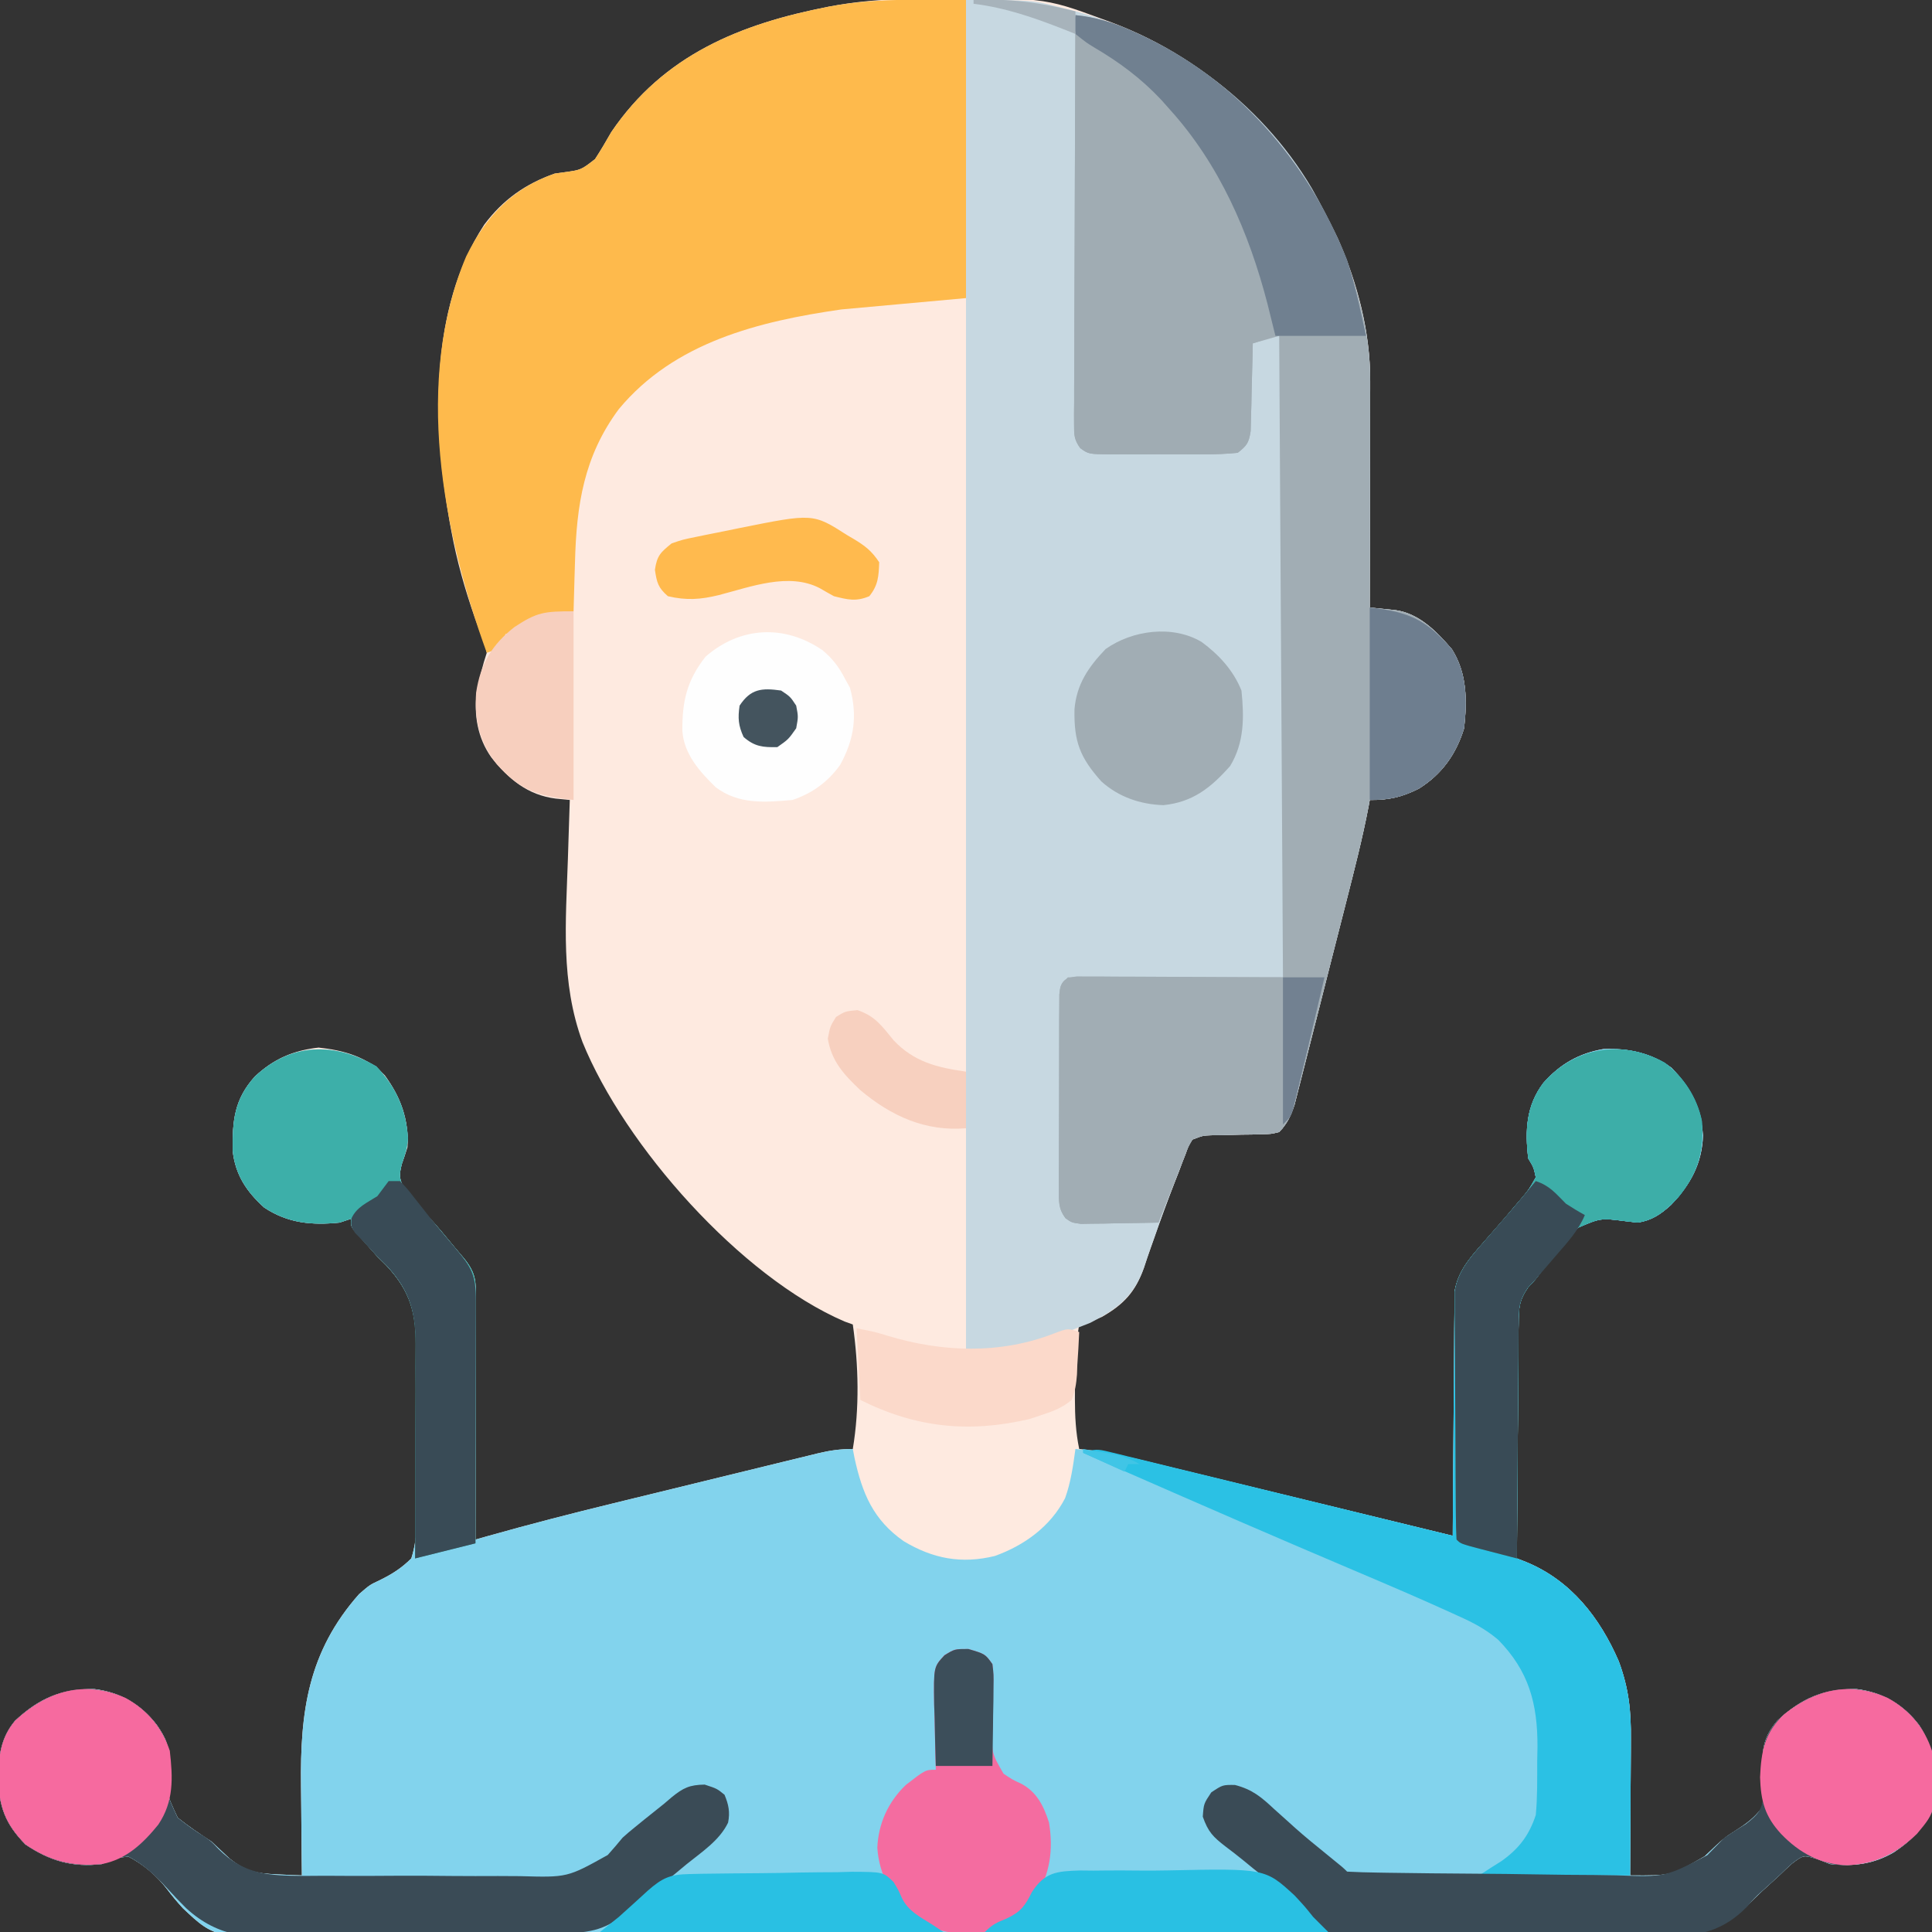 <?xml version="1.0" encoding="UTF-8"?>
<svg version="1.1" xmlns="http://www.w3.org/2000/svg" width="512" height="512">
<rect width="100%" height="100%" fill="#333333" stroke="none"/>
<path d="M0 0 C0.798 -0.013 1.596 -0.025 2.418 -0.038 C35.846 -0.463 35.846 -0.463 51.426 5.273 C52.515 5.667 52.515 5.667 53.626 6.068 C81.453 16.452 101.242 37.162 113.953 63.43 C119.206 75.309 122.564 88.201 122.539 101.219 C122.539 101.873 122.54 102.528 122.54 103.202 C122.539 105.339 122.531 107.476 122.523 109.613 C122.522 111.105 122.52 112.598 122.519 114.09 C122.515 117.997 122.506 121.905 122.494 125.813 C122.484 129.808 122.48 133.803 122.475 137.799 C122.464 145.624 122.447 153.449 122.426 161.273 C123.047 161.335 123.669 161.396 124.31 161.459 C125.123 161.543 125.937 161.628 126.775 161.714 C127.986 161.837 127.986 161.837 129.221 161.962 C135.581 162.86 140.169 167.661 144.199 172.332 C148.239 178.727 148.249 185.975 147.426 193.273 C145.319 200.149 141.539 205.454 135.426 209.273 C130.95 211.515 127.428 212.332 122.426 212.273 C122.331 212.798 122.236 213.322 122.138 213.862 C120.508 222.428 118.332 230.852 116.18 239.297 C115.976 240.099 115.772 240.901 115.561 241.728 C114.485 245.961 113.405 250.193 112.322 254.424 C111.207 258.787 110.102 263.152 109 267.518 C108.148 270.887 107.287 274.255 106.424 277.622 C106.013 279.231 105.605 280.841 105.201 282.452 C104.635 284.698 104.058 286.942 103.479 289.185 C103.154 290.461 102.829 291.736 102.494 293.05 C101.491 296.076 100.602 297.973 98.426 300.273 C96.297 300.803 96.297 300.803 93.863 300.848 C92.984 300.875 92.105 300.903 91.199 300.932 C90.284 300.941 89.369 300.951 88.426 300.961 C86.613 301.003 84.801 301.048 82.988 301.098 C82.185 301.109 81.382 301.12 80.555 301.132 C78.237 301.196 78.237 301.196 75.426 302.273 C74.398 303.924 74.398 303.924 73.664 306.008 C73.354 306.8 73.044 307.592 72.725 308.408 C72.399 309.271 72.074 310.134 71.738 311.023 C71.391 311.909 71.043 312.794 70.686 313.706 C68.831 318.46 67.076 323.24 65.406 328.062 C65.074 328.997 64.742 329.932 64.399 330.896 C63.766 332.686 63.154 334.485 62.568 336.292 C60.319 342.606 57.26 345.959 51.426 349.273 C47.926 350.648 47.926 350.648 45.426 351.273 C44.445 356.996 44.275 362.537 44.301 368.336 C44.297 369.208 44.293 370.08 44.289 370.979 C44.296 375.524 44.5 379.801 45.426 384.273 C47.119 384.455 47.119 384.455 48.847 384.64 C53.551 385.231 58.087 386.276 62.688 387.406 C63.576 387.621 64.465 387.836 65.381 388.057 C68.293 388.762 71.203 389.473 74.113 390.184 C76.142 390.676 78.171 391.168 80.2 391.659 C85.521 392.949 90.84 394.244 96.159 395.54 C101.595 396.864 107.032 398.183 112.469 399.502 C123.122 402.088 133.774 404.679 144.426 407.273 C144.429 406.435 144.433 405.596 144.437 404.732 C144.475 396.817 144.532 388.901 144.61 380.986 C144.649 376.917 144.681 372.848 144.697 368.779 C144.712 364.849 144.746 360.92 144.794 356.991 C144.809 355.494 144.817 353.998 144.818 352.501 C144.82 350.399 144.847 348.299 144.88 346.197 C144.889 345.002 144.898 343.807 144.907 342.577 C145.728 337.352 148.844 333.753 152.266 329.871 C152.772 329.29 153.278 328.71 153.799 328.111 C154.315 327.525 154.831 326.94 155.363 326.336 C157.415 324.006 159.436 321.656 161.426 319.273 C161.942 318.671 162.457 318.069 162.989 317.449 C164.641 315.465 164.641 315.465 166.426 312.273 C165.86 309.64 165.86 309.64 164.426 307.273 C163.552 299.906 163.855 293.318 168.426 287.273 C172.803 282.295 177.877 279.386 184.426 278.273 C190.977 278.029 197.12 279.3 202.426 283.273 C207.516 288.579 210.144 293.779 210.738 301.148 C210.48 308.691 207.432 314.155 202.289 319.574 C199.53 322.09 197.109 323.722 193.426 324.273 C191.892 324.096 191.892 324.096 190.328 323.914 C183.608 323.051 183.608 323.051 177.582 325.652 C173.938 329.218 170.83 333.2 167.851 337.329 C166.426 339.273 166.426 339.273 164.371 341.464 C161.955 344.954 161.911 346.957 161.88 351.175 C161.87 351.849 161.859 352.523 161.849 353.217 C161.819 355.43 161.818 357.642 161.816 359.855 C161.801 361.395 161.785 362.935 161.766 364.475 C161.723 368.518 161.703 372.56 161.688 376.603 C161.668 380.732 161.626 384.861 161.586 388.99 C161.511 397.085 161.46 405.179 161.426 413.273 C162.201 413.575 162.977 413.877 163.776 414.188 C175.757 419.098 183.391 428.952 188.418 440.535 C191.063 447.721 191.701 453.594 191.621 461.238 C191.617 462.788 191.617 462.788 191.613 464.37 C191.601 467.65 191.576 470.93 191.551 474.211 C191.541 476.443 191.532 478.676 191.523 480.908 C191.501 486.363 191.468 491.818 191.426 497.273 C202.204 497.368 202.204 497.368 211.176 492.211 C216.275 487.37 216.275 487.37 219.328 485.426 C222.259 483.555 224.333 482.06 226.426 479.273 C226.955 475.356 226.801 471.78 226.543 467.84 C226.384 463.013 227.299 459.94 230.426 456.273 C236.789 450.362 242.8 447.703 251.512 447.902 C258.453 448.786 263.722 451.893 267.988 457.398 C272.422 463.854 272.008 470.677 271.426 478.273 C269.951 484.256 266.438 487.692 261.43 491.086 C255.985 494.312 250.638 494.949 244.426 494.273 C243.306 493.839 242.185 493.405 241.031 492.957 C237.349 491.844 237.349 491.844 234.285 494.168 C233.228 495.118 232.192 496.092 231.176 497.086 C229.611 498.531 228.04 499.97 226.458 501.396 C225.011 502.733 223.606 504.116 222.232 505.529 C214.374 512.954 207.469 513.568 197.17 513.443 C195.538 513.456 193.906 513.474 192.274 513.494 C187.812 513.539 183.352 513.529 178.89 513.509 C174.069 513.496 169.248 513.536 164.427 513.569 C154.991 513.624 145.556 513.63 136.12 513.618 C128.447 513.609 120.775 513.615 113.102 513.634 C112.009 513.636 110.916 513.639 109.789 513.641 C107.568 513.646 105.347 513.652 103.126 513.657 C82.308 513.703 61.49 513.691 40.673 513.661 C21.645 513.636 2.619 513.683 -16.407 513.764 C-35.963 513.846 -55.518 513.881 -75.073 513.863 C-86.045 513.853 -97.015 513.863 -107.987 513.923 C-117.328 513.974 -126.668 513.978 -136.01 513.925 C-140.772 513.898 -145.532 513.893 -150.294 513.944 C-183.318 514.277 -183.318 514.277 -192.129 505.95 C-193.649 504.298 -195.037 502.628 -196.374 500.826 C-199.054 497.36 -202.662 494.262 -206.574 492.273 C-210.15 492.712 -210.15 492.712 -213.574 494.273 C-221.361 495.234 -227.387 493.419 -233.824 489.086 C-239.245 483.542 -240.824 479.074 -241.074 471.273 C-240.875 465.46 -240.372 460.823 -236.574 456.273 C-230.22 450.357 -224.194 447.703 -215.488 447.902 C-208.547 448.786 -203.278 451.893 -199.012 457.398 C-196.634 460.86 -195.481 463.224 -195.863 467.531 C-196.661 475.203 -196.661 475.203 -193.48 481.98 C-190.616 484.278 -187.644 486.262 -184.574 488.273 C-182.964 489.767 -181.359 491.266 -179.762 492.773 C-175.594 496.14 -172.567 496.768 -167.25 496.992 C-165.371 497.084 -165.371 497.084 -163.454 497.178 C-162.504 497.209 -161.553 497.241 -160.574 497.273 C-160.59 496.034 -160.606 494.794 -160.622 493.517 C-160.677 488.865 -160.711 484.213 -160.739 479.561 C-160.754 477.557 -160.774 475.554 -160.801 473.55 C-161.051 453.874 -158.946 438.025 -145.406 422.723 C-142.574 420.273 -142.574 420.273 -139.94 419.044 C-136.637 417.41 -134.199 415.875 -131.574 413.273 C-129.935 408.169 -130.07 403.178 -130.184 397.883 C-130.181 396.372 -130.175 394.862 -130.166 393.351 C-130.159 390.189 -130.19 387.031 -130.25 383.87 C-130.324 379.846 -130.309 375.828 -130.265 371.804 C-130.24 368.684 -130.26 365.565 -130.292 362.445 C-130.303 360.964 -130.301 359.482 -130.286 358.001 C-130.225 348.598 -131.626 342.598 -138.253 335.565 C-139.019 334.809 -139.785 334.053 -140.574 333.273 C-141.936 331.759 -143.292 330.24 -144.637 328.711 C-145.205 328.091 -145.774 327.471 -146.359 326.832 C-147.574 325.273 -147.574 325.273 -147.574 323.273 C-148.564 323.603 -149.554 323.933 -150.574 324.273 C-157.961 325.012 -164.298 324.45 -170.574 320.273 C-175.262 316.029 -178.206 311.613 -178.91 305.223 C-179.006 297.235 -178.478 291.602 -173.031 285.562 C-168.075 280.913 -162.861 278.632 -156.137 277.898 C-149.524 278.595 -143.25 280.338 -138.574 285.273 C-134.319 291.172 -132.215 296.954 -132.574 304.273 C-133.048 305.761 -133.548 307.241 -134.074 308.711 C-134.914 311.945 -134.779 312.924 -133.059 315.859 C-131.101 318.248 -129.08 320.535 -126.959 322.779 C-124.555 325.373 -122.327 328.112 -120.074 330.836 C-119.239 331.827 -118.404 332.819 -117.543 333.84 C-114.376 337.755 -114.452 339.916 -114.461 344.926 C-114.461 345.609 -114.46 346.292 -114.46 346.996 C-114.461 349.258 -114.469 351.52 -114.477 353.781 C-114.478 355.348 -114.48 356.914 -114.481 358.481 C-114.485 362.607 -114.494 366.734 -114.506 370.86 C-114.516 375.069 -114.52 379.279 -114.525 383.488 C-114.536 391.75 -114.553 400.012 -114.574 408.273 C-113.492 407.966 -112.409 407.659 -111.293 407.343 C-100.21 404.22 -89.082 401.352 -77.895 398.629 C-76.181 398.21 -74.468 397.791 -72.754 397.372 C-69.207 396.506 -65.659 395.641 -62.111 394.779 C-57.566 393.673 -53.023 392.56 -48.48 391.446 C-44.962 390.584 -41.443 389.727 -37.923 388.87 C-36.246 388.461 -34.569 388.051 -32.892 387.639 C-30.563 387.068 -28.233 386.502 -25.903 385.938 C-24.873 385.684 -24.873 385.684 -23.822 385.424 C-20.596 384.649 -17.925 384.273 -14.574 384.273 C-12.774 373.47 -13.029 362.092 -14.574 351.273 C-15.299 351.012 -16.023 350.75 -16.77 350.48 C-44.302 338.632 -75.06 303.891 -86.211 276.422 C-92.054 260.517 -90.623 244.479 -90.074 227.836 C-90.026 226.314 -89.978 224.793 -89.93 223.271 C-89.814 219.605 -89.695 215.939 -89.574 212.273 C-90.809 212.152 -92.044 212.031 -93.316 211.906 C-100.76 210.966 -105.808 206.731 -110.391 200.957 C-113.992 195.835 -115.044 189.789 -114.223 183.641 C-113.53 180.094 -112.718 176.704 -111.574 173.273 C-112.016 171.266 -112.016 171.266 -112.867 169.125 C-113.166 168.295 -113.465 167.464 -113.773 166.609 C-114.099 165.714 -114.426 164.82 -114.762 163.898 C-117.394 156.369 -119.497 148.931 -120.949 141.086 C-121.104 140.251 -121.259 139.416 -121.419 138.555 C-125.876 113.101 -126.92 82.307 -112.262 59.836 C-107.303 53.21 -101.392 49.016 -93.574 46.273 C-92.839 46.173 -92.105 46.072 -91.348 45.969 C-86.579 45.32 -86.579 45.32 -82.879 42.43 C-81.349 40.091 -79.958 37.702 -78.574 35.273 C-64.672 14.783 -44.394 6.602 -20.949 2.035 C-13.974 0.707 -7.086 0.102 0 0 Z " fill="#FEEAE0" transform="translate(240.574,-0.273)"/>
<path d="M0 0 C5.226 5.516 7.823 11.345 8.371 18.91 C8.244 21.498 7.619 23.386 6.75 25.812 C5.91 29.047 6.045 30.026 7.766 32.961 C9.723 35.35 11.744 37.637 13.865 39.881 C16.269 42.474 18.497 45.213 20.75 47.938 C22.003 49.424 22.003 49.424 23.281 50.941 C26.449 54.857 26.373 57.017 26.364 62.028 C26.364 62.711 26.364 63.394 26.364 64.098 C26.363 66.359 26.355 68.621 26.348 70.883 C26.346 72.449 26.344 74.016 26.343 75.582 C26.34 79.709 26.33 83.835 26.319 87.962 C26.308 92.171 26.304 96.38 26.299 100.59 C26.288 108.852 26.271 117.113 26.25 125.375 C27.333 125.068 28.415 124.761 29.531 124.445 C40.614 121.321 51.742 118.453 62.93 115.73 C64.643 115.312 66.357 114.893 68.07 114.474 C71.617 113.607 75.165 112.743 78.713 111.88 C83.258 110.775 87.801 109.662 92.344 108.548 C95.862 107.686 99.382 106.828 102.901 105.972 C104.578 105.563 106.255 105.153 107.932 104.741 C110.261 104.169 112.591 103.604 114.921 103.04 C115.951 102.785 115.951 102.785 117.002 102.525 C120.229 101.751 122.899 101.375 126.25 101.375 C126.397 102.137 126.544 102.899 126.695 103.684 C128.747 113.126 131.656 120.158 139.75 125.812 C147.471 130.443 155.037 131.903 163.902 129.723 C171.717 126.917 178.631 121.914 182.508 114.418 C184.036 110.212 184.643 105.793 185.25 101.375 C191.543 101.965 197.494 102.994 203.625 104.508 C204.514 104.723 205.403 104.938 206.319 105.159 C209.226 105.862 212.13 106.574 215.035 107.285 C217.062 107.777 219.09 108.269 221.117 108.761 C226.43 110.049 231.741 111.345 237.052 112.642 C242.481 113.967 247.911 115.285 253.342 116.604 C263.979 119.188 274.615 121.779 285.25 124.375 C285.254 123.536 285.257 122.698 285.261 121.834 C285.299 113.918 285.356 106.003 285.434 98.088 C285.473 94.018 285.506 89.95 285.521 85.88 C285.536 81.951 285.571 78.022 285.618 74.093 C285.633 72.596 285.641 71.099 285.642 69.603 C285.644 67.501 285.671 65.4 285.704 63.298 C285.713 62.104 285.722 60.909 285.731 59.678 C286.552 54.453 289.668 50.855 293.09 46.973 C293.596 46.392 294.102 45.811 294.623 45.213 C295.139 44.627 295.656 44.041 296.188 43.438 C298.239 41.108 300.261 38.758 302.25 36.375 C302.766 35.773 303.282 35.171 303.813 34.55 C305.465 32.567 305.465 32.567 307.25 29.375 C306.684 26.742 306.684 26.742 305.25 24.375 C304.376 17.007 304.679 10.42 309.25 4.375 C313.627 -0.603 318.701 -3.512 325.25 -4.625 C331.802 -4.869 337.944 -3.599 343.25 0.375 C348.341 5.68 350.968 10.88 351.562 18.25 C351.304 25.793 348.256 31.256 343.113 36.676 C340.354 39.192 337.934 40.823 334.25 41.375 C333.228 41.256 332.206 41.138 331.152 41.016 C324.432 40.153 324.432 40.153 318.406 42.753 C314.763 46.319 311.655 50.302 308.675 54.43 C307.25 56.375 307.25 56.375 305.195 58.565 C302.779 62.055 302.735 64.059 302.704 68.277 C302.694 68.95 302.683 69.624 302.673 70.318 C302.643 72.531 302.642 74.744 302.641 76.957 C302.626 78.497 302.609 80.037 302.591 81.577 C302.547 85.619 302.527 89.661 302.512 93.704 C302.492 97.833 302.45 101.963 302.41 106.092 C302.335 114.186 302.285 122.28 302.25 130.375 C303.026 130.677 303.801 130.978 304.6 131.289 C316.581 136.199 324.215 146.054 329.242 157.637 C331.887 164.822 332.525 170.696 332.445 178.34 C332.441 179.89 332.441 179.89 332.437 181.471 C332.426 184.752 332.401 188.032 332.375 191.312 C332.365 193.545 332.356 195.777 332.348 198.01 C332.326 203.465 332.292 208.92 332.25 214.375 C343.028 214.469 343.028 214.469 352 209.312 C357.099 204.471 357.099 204.471 360.152 202.527 C363.084 200.657 365.158 199.162 367.25 196.375 C367.779 192.458 367.625 188.882 367.367 184.941 C367.209 180.114 368.124 177.041 371.25 173.375 C377.613 167.463 383.624 164.804 392.336 165.004 C399.278 165.888 404.546 168.995 408.812 174.5 C413.246 180.956 412.832 187.778 412.25 195.375 C410.775 201.358 407.262 204.793 402.254 208.188 C396.809 211.414 391.462 212.051 385.25 211.375 C384.13 210.941 383.01 210.506 381.855 210.059 C378.173 208.945 378.173 208.945 375.109 211.27 C374.052 212.22 373.016 213.193 372 214.188 C370.435 215.633 368.865 217.071 367.282 218.498 C365.835 219.835 364.43 221.218 363.057 222.63 C355.198 230.056 348.293 230.669 337.994 230.545 C336.362 230.558 334.73 230.575 333.098 230.596 C328.636 230.641 324.176 230.63 319.714 230.61 C314.893 230.598 310.072 230.638 305.252 230.67 C295.816 230.726 286.38 230.732 276.944 230.72 C269.272 230.71 261.599 230.717 253.926 230.735 C252.833 230.738 251.74 230.74 250.614 230.743 C248.392 230.748 246.171 230.753 243.95 230.758 C223.132 230.805 202.315 230.793 181.497 230.763 C162.47 230.738 143.444 230.784 124.417 230.865 C104.861 230.948 85.307 230.982 65.751 230.964 C54.779 230.955 43.809 230.965 32.837 231.025 C23.496 231.075 14.156 231.08 4.815 231.026 C0.052 231 -4.707 230.994 -9.469 231.046 C-42.494 231.378 -42.494 231.378 -51.305 223.051 C-52.825 221.4 -54.213 219.729 -55.55 217.928 C-58.23 214.461 -61.837 211.363 -65.75 209.375 C-69.326 209.813 -69.326 209.813 -72.75 211.375 C-80.536 212.336 -86.563 210.52 -93 206.188 C-98.42 200.644 -100 196.176 -100.25 188.375 C-100.051 182.561 -99.548 177.924 -95.75 173.375 C-89.396 167.458 -83.369 164.804 -74.664 165.004 C-67.722 165.888 -62.454 168.995 -58.188 174.5 C-55.81 177.961 -54.657 180.326 -55.039 184.633 C-55.837 192.305 -55.837 192.305 -52.656 199.082 C-49.792 201.379 -46.82 203.363 -43.75 205.375 C-42.139 206.868 -40.535 208.368 -38.938 209.875 C-34.769 213.241 -31.743 213.87 -26.426 214.094 C-25.173 214.155 -23.921 214.216 -22.63 214.279 C-21.68 214.311 -20.729 214.342 -19.75 214.375 C-19.766 213.135 -19.781 211.895 -19.798 210.618 C-19.852 205.966 -19.887 201.315 -19.915 196.663 C-19.93 194.659 -19.95 192.655 -19.976 190.652 C-20.227 170.976 -18.121 155.126 -4.582 139.824 C-1.75 137.375 -1.75 137.375 0.884 136.146 C4.188 134.512 6.625 132.976 9.25 130.375 C10.89 125.27 10.755 120.28 10.641 114.984 C10.643 113.474 10.649 111.963 10.658 110.452 C10.665 107.291 10.634 104.132 10.574 100.971 C10.501 96.947 10.516 92.929 10.559 88.905 C10.584 85.785 10.565 82.667 10.532 79.547 C10.521 78.065 10.523 76.584 10.538 75.103 C10.599 65.7 9.198 59.7 2.571 52.667 C1.805 51.911 1.039 51.154 0.25 50.375 C-1.112 48.861 -2.467 47.341 -3.812 45.812 C-4.381 45.192 -4.949 44.572 -5.535 43.934 C-6.75 42.375 -6.75 42.375 -6.75 40.375 C-8.235 40.87 -8.235 40.87 -9.75 41.375 C-17.136 42.114 -23.474 41.551 -29.75 37.375 C-34.437 33.13 -37.382 28.715 -38.086 22.324 C-38.182 14.336 -37.654 8.704 -32.207 2.664 C-22.658 -6.295 -11.076 -6.545 0 0 Z " fill="#82D3ED" transform="translate(99.75,282.625)"/>
<path d="M0 0 C17.512 0 17.512 0 25.438 2.062 C26.324 2.285 27.21 2.508 28.123 2.737 C54.209 9.622 77.934 26.619 91.711 50.003 C100.567 65.672 107.148 82.725 107.114 100.945 C107.114 101.6 107.114 102.254 107.114 102.928 C107.113 105.066 107.106 107.203 107.098 109.34 C107.096 110.832 107.094 112.324 107.093 113.816 C107.09 117.724 107.08 121.632 107.069 125.539 C107.058 129.535 107.054 133.53 107.049 137.525 C107.038 145.35 107.021 153.175 107 161 C107.622 161.061 108.243 161.122 108.884 161.186 C109.697 161.27 110.511 161.354 111.349 161.441 C112.56 161.564 112.56 161.564 113.795 161.689 C120.155 162.586 124.744 167.387 128.773 172.059 C132.813 178.453 132.823 185.702 132 193 C129.893 199.875 126.113 205.181 120 209 C115.525 211.242 112.003 212.059 107 212 C106.905 212.524 106.81 213.049 106.712 213.589 C105.083 222.154 102.906 230.579 100.754 239.023 C100.55 239.826 100.346 240.628 100.136 241.454 C99.059 245.687 97.979 249.919 96.896 254.151 C95.781 258.513 94.677 262.879 93.575 267.244 C92.722 270.614 91.861 273.981 90.998 277.348 C90.587 278.958 90.179 280.567 89.775 282.178 C89.21 284.425 88.633 286.669 88.053 288.912 C87.728 290.187 87.403 291.463 87.069 292.777 C86.066 295.802 85.177 297.7 83 300 C80.871 300.53 80.871 300.53 78.438 300.574 C77.558 300.602 76.679 300.63 75.773 300.658 C74.858 300.668 73.943 300.678 73 300.688 C71.187 300.73 69.375 300.775 67.562 300.824 C66.759 300.835 65.956 300.847 65.129 300.858 C62.811 300.923 62.811 300.923 60 302 C58.973 303.651 58.973 303.651 58.238 305.734 C57.928 306.526 57.618 307.318 57.299 308.134 C56.973 308.997 56.648 309.861 56.312 310.75 C55.965 311.635 55.618 312.52 55.26 313.432 C53.405 318.187 51.65 322.966 49.98 327.789 C49.648 328.724 49.316 329.659 48.973 330.622 C48.34 332.413 47.728 334.212 47.142 336.019 C44.415 343.678 40.014 346.955 32.91 350.574 C31.97 350.942 31.031 351.309 30.062 351.688 C29.039 352.088 28.015 352.489 26.961 352.902 C25.984 353.265 25.007 353.627 24 354 C23.167 354.311 22.335 354.621 21.477 354.941 C14.174 357.521 7.829 358 0 358 C0 239.86 0 121.72 0 0 Z " fill="#C7D8E1" transform="translate(256,0)"/>
<path d="M0 0 C5.307 0.676 9.817 1.879 14.688 4.062 C15.386 4.374 16.084 4.686 16.804 5.007 C42.719 16.928 61.568 38.647 71.941 64.922 C75.535 75.371 78.135 85.843 78.114 96.945 C78.114 97.6 78.114 98.254 78.114 98.928 C78.113 101.066 78.106 103.203 78.098 105.34 C78.096 106.832 78.094 108.324 78.093 109.816 C78.09 113.724 78.08 117.632 78.069 121.539 C78.058 125.535 78.054 129.53 78.049 133.525 C78.038 141.35 78.021 149.175 78 157 C78.622 157.061 79.243 157.122 79.884 157.186 C80.697 157.27 81.511 157.354 82.349 157.441 C83.56 157.564 83.56 157.564 84.795 157.689 C91.155 158.586 95.744 163.387 99.773 168.059 C103.813 174.453 103.823 181.702 103 189 C100.893 195.875 97.113 201.181 91 205 C86.525 207.242 83.003 208.059 78 208 C77.905 208.524 77.81 209.049 77.712 209.589 C76.083 218.154 73.906 226.579 71.754 235.023 C71.55 235.826 71.346 236.628 71.136 237.454 C70.059 241.687 68.979 245.919 67.896 250.151 C66.781 254.513 65.677 258.879 64.575 263.244 C63.722 266.614 62.861 269.981 61.998 273.348 C61.587 274.958 61.179 276.567 60.775 278.178 C60.21 280.425 59.633 282.669 59.053 284.912 C58.728 286.187 58.403 287.463 58.069 288.777 C57.066 291.802 56.177 293.7 54 296 C51.871 296.53 51.871 296.53 49.438 296.574 C48.558 296.602 47.679 296.63 46.773 296.658 C45.858 296.668 44.943 296.678 44 296.688 C42.187 296.73 40.375 296.775 38.562 296.824 C37.759 296.835 36.956 296.847 36.129 296.858 C33.811 296.923 33.811 296.923 31 298 C29.743 300.193 29.743 300.193 28.738 302.91 C28.342 303.9 27.946 304.889 27.537 305.908 C27.133 306.949 26.729 307.99 26.312 309.062 C25.689 310.63 25.689 310.63 25.053 312.229 C24.025 314.815 23.008 317.406 22 320 C18.229 320.087 14.459 320.14 10.688 320.188 C9.08 320.225 9.08 320.225 7.439 320.264 C6.411 320.273 5.383 320.283 4.324 320.293 C3.376 320.309 2.428 320.324 1.452 320.341 C-1 320 -1 320 -2.63 318.842 C-4.561 316.246 -4.374 314.4 -4.372 311.183 C-4.379 309.989 -4.385 308.794 -4.391 307.563 C-4.377 305.627 -4.377 305.627 -4.363 303.652 C-4.363 302.316 -4.363 300.98 -4.365 299.644 C-4.365 296.845 -4.354 294.047 -4.336 291.249 C-4.313 287.658 -4.313 284.068 -4.32 280.478 C-4.323 277.72 -4.316 274.962 -4.307 272.204 C-4.301 270.235 -4.302 268.266 -4.304 266.298 C-4.294 265.106 -4.284 263.915 -4.275 262.687 C-4.27 261.635 -4.265 260.582 -4.261 259.498 C-4 257 -4 257 -2 255 C16.81 255 35.62 255 55 255 C54.67 198.9 54.34 142.8 54 85 C50.535 85.99 50.535 85.99 47 87 C46.985 87.772 46.971 88.544 46.956 89.339 C46.881 92.831 46.785 96.321 46.688 99.812 C46.665 101.027 46.642 102.242 46.619 103.494 C46.584 104.658 46.548 105.821 46.512 107.02 C46.486 108.093 46.459 109.167 46.432 110.273 C45.937 113.396 45.432 114.087 43 116 C39.951 116.298 37.111 116.42 34.062 116.398 C33.186 116.401 32.31 116.404 31.406 116.407 C29.554 116.409 27.701 116.404 25.849 116.391 C23.011 116.375 20.174 116.391 17.336 116.41 C15.536 116.408 13.737 116.404 11.938 116.398 C11.087 116.405 10.237 116.411 9.362 116.417 C3.485 116.347 3.485 116.347 1.275 114.766 C-0.372 112.485 -0.37 111.151 -0.361 108.349 C-0.367 106.917 -0.367 106.917 -0.373 105.456 C-0.362 104.41 -0.352 103.364 -0.341 102.286 C-0.341 101.184 -0.341 100.081 -0.342 98.945 C-0.34 95.293 -0.316 91.641 -0.293 87.988 C-0.287 85.459 -0.283 82.93 -0.28 80.401 C-0.27 74.419 -0.246 68.437 -0.216 62.456 C-0.183 55.646 -0.166 48.836 -0.151 42.025 C-0.12 28.017 -0.067 14.008 0 0 Z " fill="#A1ADB4" transform="translate(285,4)"/>
<path d="M0 0 C0 26.07 0 52.14 0 79 C-10.89 79.99 -21.78 80.98 -33 82 C-54.912 85.151 -77.289 90.668 -92.027 108.445 C-101.282 120.928 -103.237 133.877 -103.625 149.062 C-103.664 150.31 -103.702 151.557 -103.742 152.842 C-103.836 155.894 -103.921 158.947 -104 162 C-105.022 162.18 -105.022 162.18 -106.064 162.363 C-106.961 162.529 -107.858 162.696 -108.781 162.867 C-109.669 163.028 -110.556 163.189 -111.471 163.355 C-114.971 164.248 -117.131 165.848 -120 168 C-120.66 168 -121.32 168 -122 168 C-122.268 168.639 -122.536 169.279 -122.812 169.938 C-124 172 -124 172 -127 173 C-138.749 140.651 -146.368 100.869 -132.441 67.902 C-127.173 57.294 -120.317 49.971 -109 46 C-108.265 45.899 -107.53 45.799 -106.773 45.695 C-102.004 45.047 -102.004 45.047 -98.305 42.156 C-96.775 39.817 -95.384 37.428 -94 35 C-80.097 14.51 -59.82 6.329 -36.375 1.762 C-24.048 -0.585 -12.941 0 0 0 Z " fill="#FEBA4C" transform="translate(256,0)"/>
<path d="M0 0 C5.019 3.759 8.545 9.242 9.82 15.363 C10.476 23.494 8.744 29.316 3.57 35.676 C0.417 38.999 -2.535 41.668 -7.18 42.363 C-8.202 42.245 -9.224 42.126 -10.277 42.004 C-16.997 41.141 -16.997 41.141 -23.023 43.742 C-26.667 47.308 -29.775 51.29 -32.754 55.419 C-34.18 57.363 -34.18 57.363 -36.235 59.553 C-38.651 63.043 -38.695 65.047 -38.726 69.265 C-38.741 70.275 -38.741 70.275 -38.757 71.306 C-38.786 73.52 -38.788 75.732 -38.789 77.945 C-38.804 79.485 -38.821 81.025 -38.839 82.565 C-38.883 86.607 -38.903 90.65 -38.918 94.692 C-38.937 98.822 -38.979 102.951 -39.02 107.08 C-39.095 115.174 -39.145 123.269 -39.18 131.363 C-38.404 131.665 -37.628 131.967 -36.829 132.277 C-24.848 137.188 -17.214 147.042 -12.188 158.625 C-9.543 165.811 -8.905 171.684 -8.984 179.328 C-8.987 180.361 -8.99 181.395 -8.993 182.459 C-9.004 185.74 -9.029 189.02 -9.055 192.301 C-9.065 194.533 -9.074 196.766 -9.082 198.998 C-9.102 204.453 -9.141 209.908 -9.18 215.363 C-22.38 215.363 -35.58 215.363 -49.18 215.363 C-47.223 214.059 -45.244 212.786 -43.242 211.551 C-38.589 208.227 -35.974 204.765 -34.18 199.363 C-33.733 194.643 -33.809 189.915 -33.805 185.176 C-33.78 183.899 -33.756 182.622 -33.73 181.307 C-33.695 169.848 -36.004 161.205 -44.168 152.897 C-47.547 150.054 -50.784 148.371 -54.785 146.586 C-55.525 146.247 -56.265 145.908 -57.028 145.559 C-65.025 141.923 -73.102 138.468 -81.188 135.037 C-85.752 133.099 -90.311 131.151 -94.871 129.203 C-95.803 128.805 -96.734 128.408 -97.694 127.998 C-107.731 123.709 -117.739 119.355 -127.742 114.988 C-128.564 114.63 -129.385 114.272 -130.232 113.902 C-138.226 110.415 -146.216 106.921 -154.18 103.363 C-151.036 102.316 -150.283 102.366 -147.212 103.116 C-146.409 103.308 -145.605 103.5 -144.778 103.698 C-143.9 103.917 -143.023 104.136 -142.118 104.361 C-141.191 104.585 -140.264 104.809 -139.309 105.04 C-136.239 105.785 -133.172 106.541 -130.105 107.297 C-127.98 107.815 -125.854 108.332 -123.729 108.848 C-118.129 110.21 -112.532 111.582 -106.935 112.957 C-101.226 114.356 -95.514 115.747 -89.803 117.139 C-78.593 119.871 -67.385 122.614 -56.18 125.363 C-56.176 124.525 -56.172 123.686 -56.169 122.822 C-56.131 114.906 -56.074 106.991 -55.996 99.076 C-55.956 95.007 -55.924 90.938 -55.909 86.869 C-55.894 82.939 -55.859 79.01 -55.811 75.081 C-55.797 73.584 -55.789 72.088 -55.788 70.591 C-55.785 68.489 -55.758 66.388 -55.726 64.287 C-55.712 62.495 -55.712 62.495 -55.699 60.666 C-54.878 55.442 -51.761 51.843 -48.34 47.961 C-47.834 47.38 -47.328 46.799 -46.807 46.201 C-46.032 45.322 -46.032 45.322 -45.242 44.426 C-43.191 42.096 -41.169 39.746 -39.18 37.363 C-38.664 36.761 -38.148 36.159 -37.617 35.539 C-35.964 33.555 -35.964 33.555 -34.18 30.363 C-34.745 27.73 -34.745 27.73 -36.18 25.363 C-37.054 17.996 -36.751 11.408 -32.18 5.363 C-23.741 -4.234 -11.179 -6.223 0 0 Z " fill="#2BC1E4" transform="translate(441.18,281.637)"/>
<path d="M0 0 C1.281 0.628 2.56 1.258 3.839 1.89 C4.907 2.417 4.907 2.417 5.998 2.954 C26.933 13.894 41.358 37.813 48.57 59.574 C50.691 66.38 52.248 72.901 53 80 C50.03 80.99 50.03 80.99 47 82 C46.985 82.772 46.971 83.544 46.956 84.339 C46.881 87.831 46.785 91.321 46.688 94.812 C46.665 96.027 46.642 97.242 46.619 98.494 C46.584 99.658 46.548 100.821 46.512 102.02 C46.486 103.093 46.459 104.167 46.432 105.273 C45.937 108.396 45.432 109.087 43 111 C39.951 111.298 37.111 111.42 34.062 111.398 C33.186 111.401 32.31 111.404 31.406 111.407 C29.554 111.409 27.701 111.404 25.849 111.391 C23.011 111.375 20.174 111.391 17.336 111.41 C15.536 111.408 13.737 111.404 11.938 111.398 C11.087 111.405 10.237 111.411 9.362 111.417 C3.48 111.347 3.48 111.347 1.275 109.755 C-0.344 107.527 -0.37 106.279 -0.361 103.539 C-0.365 102.626 -0.369 101.713 -0.373 100.773 C-0.362 99.774 -0.352 98.775 -0.341 97.745 C-0.341 96.692 -0.341 95.638 -0.342 94.552 C-0.34 91.062 -0.316 87.572 -0.293 84.082 C-0.287 81.665 -0.283 79.248 -0.28 76.831 C-0.269 70.463 -0.239 64.096 -0.206 57.729 C-0.175 51.234 -0.162 44.739 -0.146 38.244 C-0.114 25.496 -0.064 12.748 0 0 Z " fill="#A0ACB3" transform="translate(285,9)"/>
<path d="M0 0 C5.751 3.205 9.606 7.754 11.688 14 C12.907 29.731 12.907 29.731 7.688 36 C1.52 41.853 -4.423 44.203 -12.871 44.266 C-15.312 44 -15.312 44 -18.707 42.684 C-22.389 41.57 -22.389 41.57 -25.453 43.895 C-26.51 44.845 -27.547 45.818 -28.562 46.812 C-30.133 48.263 -31.708 49.704 -33.306 51.123 C-35.375 52.995 -35.375 52.995 -37.272 55.251 C-44.95 63.057 -52.25 63.209 -62.751 63.327 C-64.903 63.321 -67.055 63.312 -69.207 63.301 C-71.445 63.314 -73.682 63.33 -75.92 63.348 C-80.598 63.375 -85.274 63.368 -89.952 63.338 C-95.915 63.304 -101.873 63.364 -107.835 63.452 C-112.454 63.507 -117.071 63.506 -121.69 63.489 C-123.886 63.489 -126.083 63.506 -128.279 63.544 C-148.021 63.833 -148.021 63.833 -156.397 56.212 C-157.945 54.677 -159.433 53.111 -160.896 51.495 C-163.153 49.113 -165.677 47.159 -168.25 45.125 C-169.559 44.05 -169.559 44.05 -170.895 42.953 C-172.412 41.728 -173.948 40.526 -175.512 39.359 C-178.83 36.802 -180.137 35.5 -181.562 31.438 C-181.312 28 -181.312 28 -179.312 25 C-176.312 23 -176.312 23 -173.047 23.031 C-168.381 24.242 -166.022 26.268 -162.562 29.5 C-161.346 30.591 -160.129 31.681 -158.91 32.77 C-158.31 33.313 -157.709 33.857 -157.09 34.417 C-154.46 36.76 -151.738 38.971 -149 41.188 C-144.389 44.923 -144.389 44.923 -143.312 46 C-140.602 46.143 -137.916 46.221 -135.204 46.256 C-133.928 46.278 -133.928 46.278 -132.626 46.301 C-124.747 46.427 -116.867 46.495 -108.988 46.548 C-103.695 46.584 -98.404 46.637 -93.112 46.734 C-87.995 46.827 -82.879 46.875 -77.761 46.893 C-75.817 46.907 -73.872 46.936 -71.927 46.982 C-58.995 47.441 -58.995 47.441 -47.886 41.669 C-46.361 40.114 -44.836 38.557 -43.312 37 C-41.442 35.753 -39.548 34.539 -37.625 33.375 C-34.281 30.761 -33.409 29.711 -32.832 25.445 C-32.902 22.817 -33.023 20.19 -33.195 17.566 C-33.354 12.739 -32.439 9.666 -29.312 6 C-20.854 -1.858 -10.927 -4.902 0 0 Z " fill="#3A4B56" transform="translate(500.312,450)"/>
<path d="M0 0 C5.751 3.205 9.606 7.754 11.688 14 C11.592 15.075 11.497 16.15 11.398 17.258 C10.6 24.93 10.6 24.93 13.781 31.707 C16.091 33.559 18.385 35.224 20.92 36.749 C22.688 38 22.688 38 24.499 39.928 C31.41 46.832 37.879 47.058 47.133 47.137 C49.016 47.126 50.899 47.113 52.781 47.098 C54.738 47.106 56.696 47.116 58.653 47.128 C62.741 47.144 66.829 47.131 70.917 47.098 C76.137 47.058 81.353 47.095 86.572 47.154 C90.609 47.19 94.646 47.184 98.684 47.165 C100.607 47.162 102.53 47.172 104.453 47.196 C117.061 47.554 117.061 47.554 127.747 41.594 C129.093 40.091 130.411 38.563 131.688 37 C132.707 36.08 133.749 35.183 134.824 34.328 C135.666 33.642 136.508 32.957 137.375 32.25 C139.144 30.832 140.915 29.415 142.688 28 C143.679 27.153 143.679 27.153 144.691 26.289 C147.775 23.792 149.419 23.004 153.438 22.938 C156.688 24 156.688 24 158.688 25.625 C159.783 28.227 160.192 30.221 159.637 33.02 C157.383 37.722 152.661 40.796 148.688 44 C147.777 44.757 146.867 45.513 145.93 46.293 C143.2 48.552 140.448 50.78 137.688 53 C136.748 53.762 135.808 54.524 134.84 55.309 C128.193 60.674 125.045 62.161 116.427 62.32 C115.466 62.341 114.504 62.362 113.514 62.384 C104.608 62.567 95.701 62.673 86.794 62.756 C80.815 62.812 74.839 62.893 68.861 63.036 C63.075 63.173 57.291 63.245 51.503 63.272 C49.307 63.294 47.112 63.337 44.917 63.405 C33.476 63.741 24.803 63.719 16.032 55.696 C14.341 54.025 12.713 52.322 11.12 50.558 C8.092 47.265 4.696 44.037 0.688 42 C-2.889 42.438 -2.889 42.438 -6.312 44 C-14.099 44.961 -20.125 43.145 -26.562 38.812 C-31.983 33.269 -33.562 28.801 -33.812 21 C-33.614 15.186 -33.111 10.549 -29.312 6 C-20.865 -1.866 -10.918 -4.898 0 0 Z " fill="#3A4B56" transform="translate(33.312,450)"/>
<path d="M0 0 C5.019 3.759 8.545 9.242 9.82 15.363 C10.476 23.494 8.744 29.316 3.57 35.676 C0.417 38.999 -2.535 41.668 -7.18 42.363 C-8.202 42.245 -9.224 42.126 -10.277 42.004 C-16.997 41.141 -16.997 41.141 -23.023 43.742 C-26.667 47.308 -29.775 51.29 -32.754 55.419 C-34.18 57.363 -34.18 57.363 -36.235 59.553 C-38.651 63.043 -38.695 65.047 -38.726 69.265 C-38.736 69.939 -38.746 70.612 -38.757 71.306 C-38.786 73.52 -38.788 75.732 -38.789 77.945 C-38.804 79.485 -38.821 81.025 -38.839 82.565 C-38.883 86.607 -38.903 90.65 -38.918 94.692 C-38.937 98.822 -38.979 102.951 -39.02 107.08 C-39.095 115.174 -39.145 123.269 -39.18 131.363 C-41.66 130.722 -44.139 130.075 -46.617 129.426 C-47.324 129.243 -48.031 129.061 -48.76 128.873 C-54.066 127.477 -54.066 127.477 -55.18 126.363 C-55.295 124.248 -55.339 122.129 -55.357 120.011 C-55.367 119.016 -55.367 119.016 -55.377 118 C-55.396 115.795 -55.408 113.589 -55.418 111.383 C-55.422 110.63 -55.426 109.877 -55.43 109.101 C-55.451 105.113 -55.465 101.125 -55.475 97.137 C-55.486 93.023 -55.52 88.908 -55.56 84.794 C-55.586 81.627 -55.595 78.461 -55.598 75.294 C-55.603 73.778 -55.615 72.262 -55.633 70.746 C-55.658 68.617 -55.657 66.491 -55.65 64.363 C-55.658 62.548 -55.658 62.548 -55.667 60.698 C-54.898 55.438 -51.775 51.858 -48.34 47.961 C-47.834 47.38 -47.328 46.799 -46.807 46.201 C-46.29 45.615 -45.774 45.029 -45.242 44.426 C-43.191 42.096 -41.169 39.746 -39.18 37.363 C-38.664 36.761 -38.148 36.159 -37.617 35.539 C-35.964 33.555 -35.964 33.555 -34.18 30.363 C-34.745 27.73 -34.745 27.73 -36.18 25.363 C-37.054 17.996 -36.751 11.408 -32.18 5.363 C-23.741 -4.234 -11.179 -6.223 0 0 Z " fill="#3DAEA8" transform="translate(441.18,281.637)"/>
<path d="M0 0 C5.226 5.516 7.823 11.345 8.371 18.91 C8.244 21.498 7.619 23.386 6.75 25.812 C5.91 29.047 6.045 30.026 7.766 32.961 C9.723 35.35 11.744 37.637 13.865 39.881 C16.269 42.474 18.497 45.213 20.75 47.938 C22.003 49.424 22.003 49.424 23.281 50.941 C26.468 54.881 26.372 57.076 26.364 62.12 C26.364 62.812 26.364 63.505 26.364 64.219 C26.363 66.513 26.355 68.807 26.348 71.102 C26.346 72.691 26.344 74.28 26.343 75.868 C26.34 80.054 26.33 84.24 26.319 88.425 C26.308 92.695 26.304 96.965 26.299 101.234 C26.288 109.615 26.271 117.995 26.25 126.375 C24.333 126.854 22.417 127.333 20.5 127.812 C19.433 128.079 18.365 128.346 17.266 128.621 C15.464 129.072 13.661 129.522 11.859 129.973 C11.328 130.105 10.797 130.238 10.25 130.375 C10.257 129.535 10.265 128.695 10.273 127.83 C10.335 119.871 10.354 111.914 10.325 103.955 C10.312 99.865 10.315 95.775 10.356 91.685 C10.396 87.729 10.391 83.775 10.356 79.819 C10.351 78.318 10.36 76.817 10.387 75.317 C10.541 65.823 9.303 59.764 2.577 52.658 C1.809 51.905 1.041 51.151 0.25 50.375 C-1.112 48.862 -2.468 47.342 -3.812 45.812 C-4.381 45.192 -4.949 44.572 -5.535 43.934 C-6.75 42.375 -6.75 42.375 -6.75 40.375 C-8.235 40.87 -8.235 40.87 -9.75 41.375 C-17.136 42.114 -23.474 41.551 -29.75 37.375 C-34.437 33.13 -37.382 28.715 -38.086 22.324 C-38.182 14.336 -37.654 8.704 -32.207 2.664 C-22.658 -6.295 -11.076 -6.545 0 0 Z " fill="#3DAFA9" transform="translate(99.75,282.625)"/>
<path d="M0 0 C1.512 0.007 1.512 0.007 3.055 0.013 C4.196 0.014 5.337 0.014 6.513 0.014 C8.367 0.029 8.367 0.029 10.26 0.045 C12.153 0.049 12.153 0.049 14.085 0.054 C17.442 0.063 20.799 0.081 24.156 0.103 C27.581 0.124 31.006 0.133 34.431 0.143 C41.153 0.165 47.874 0.198 54.596 0.241 C54.62 5.919 54.638 11.597 54.65 17.275 C54.656 19.209 54.662 21.142 54.671 23.075 C54.683 25.848 54.689 28.62 54.693 31.393 C54.698 32.263 54.704 33.132 54.709 34.029 C54.709 36.1 54.658 38.17 54.596 40.241 C53.026 41.81 51.407 41.441 49.228 41.522 C47.9 41.578 47.9 41.578 46.545 41.635 C45.613 41.67 44.681 41.705 43.721 41.741 C41.89 41.809 40.059 41.882 38.228 41.959 C37.413 41.99 36.597 42.02 35.756 42.051 C33.413 42.172 33.413 42.172 30.596 43.241 C29.339 45.433 29.339 45.433 28.334 48.151 C27.937 49.14 27.541 50.129 27.133 51.149 C26.729 52.19 26.324 53.231 25.908 54.303 C25.284 55.87 25.284 55.87 24.648 57.469 C23.621 60.056 22.604 62.646 21.596 65.241 C17.825 65.327 14.054 65.381 10.283 65.428 C9.211 65.453 8.139 65.478 7.035 65.504 C5.493 65.519 5.493 65.519 3.92 65.533 C2.972 65.549 2.024 65.565 1.047 65.581 C-1.404 65.241 -1.404 65.241 -3.034 64.083 C-4.965 61.486 -4.779 59.641 -4.777 56.424 C-4.783 55.229 -4.789 54.035 -4.796 52.804 C-4.786 51.513 -4.777 50.223 -4.768 48.893 C-4.767 47.557 -4.768 46.221 -4.769 44.884 C-4.769 42.086 -4.759 39.288 -4.741 36.489 C-4.718 32.899 -4.717 29.309 -4.724 25.718 C-4.727 22.96 -4.721 20.202 -4.711 17.444 C-4.705 15.476 -4.707 13.507 -4.708 11.538 C-4.698 10.347 -4.689 9.155 -4.679 7.928 C-4.675 6.875 -4.67 5.823 -4.665 4.739 C-4.308 1.317 -3.443 0.344 0 0 Z " fill="#A1ADB4" transform="translate(285.404,258.759)"/>
<path d="M0 0 C4.449 1.318 4.449 1.318 6.375 4 C6.665 6.724 6.665 6.724 6.57 9.988 C6.565 11.17 6.56 12.351 6.555 13.568 C6.518 16.053 6.459 18.538 6.375 21.021 C6.178 27.611 6.178 27.611 9.329 33.048 C11.683 34.629 11.683 34.629 14.138 35.766 C18.23 38.023 19.987 41.663 21.375 46 C22.573 53.338 21.599 59.403 17.934 65.871 C14.443 70.64 9.89 73.104 4.375 75 C-2.695 75.909 -8.824 75.325 -14.625 71 C-20.05 66.019 -23.625 60.168 -24.125 52.688 C-23.861 46.236 -21.233 40.508 -16.582 36.035 C-11.37 32 -11.37 32 -8.625 32 C-8.651 31.208 -8.677 30.417 -8.704 29.601 C-8.808 26.005 -8.873 22.409 -8.938 18.812 C-9 16.944 -9 16.944 -9.064 15.037 C-9.203 4.729 -9.203 4.729 -6.332 1.637 C-3.625 0 -3.625 0 0 0 Z " fill="#F46CA0" transform="translate(256.625,437)"/>
<path d="M0 0 C5.315 0.543 9.8 1.872 14.688 4.062 C15.386 4.374 16.084 4.686 16.804 5.007 C42.651 16.897 61.509 38.583 71.938 64.762 C74.114 71.395 75.515 78.181 77 85 C69.08 85 61.16 85 53 85 C52.299 82.174 51.597 79.349 50.875 76.438 C45.991 57.625 38.161 39.551 25 25 C23.913 23.774 23.913 23.774 22.805 22.523 C17.398 16.759 11.612 12.464 4.826 8.486 C2.93 7.324 2.93 7.324 0 5 C-0.43 2.207 -0.43 2.207 0 0 Z " fill="#708090" transform="translate(285,4)"/>
<path d="M0 0 C5.751 3.205 9.606 7.754 11.688 14 C12.907 29.731 12.907 29.731 7.688 36 C2.248 41.162 -3.197 43.994 -10.75 44.312 C-17.828 44.122 -23.453 41.073 -28.312 36 C-32.592 31.36 -33.68 27.294 -33.875 21 C-33.585 14.029 -32.634 9.093 -27.441 4.258 C-19.083 -2.347 -10.027 -4.498 0 0 Z " fill="#F66A9F" transform="translate(500.312,450)"/>
<path d="M0 0 C5.751 3.205 9.606 7.754 11.688 14 C12.511 21.2 12.783 27.386 8.625 33.562 C4.58 38.54 0.172 42.757 -6.312 44 C-14.179 44.769 -20.035 43.206 -26.562 38.812 C-31.983 33.269 -33.562 28.801 -33.812 21 C-33.614 15.186 -33.111 10.549 -29.312 6 C-20.865 -1.866 -10.918 -4.898 0 0 Z " fill="#F66A9F" transform="translate(33.312,450)"/>
<path d="M0 0 C0.99 0 1.98 0 3 0 C4.91 1.984 4.91 1.984 7.062 4.75 C7.848 5.744 8.633 6.738 9.441 7.762 C9.855 8.289 10.269 8.817 10.696 9.361 C12.908 12.141 15.208 14.847 17.5 17.562 C21.951 22.845 23.126 24.814 23.114 31.745 C23.114 32.437 23.114 33.13 23.114 33.844 C23.113 36.138 23.105 38.432 23.098 40.727 C23.096 42.316 23.094 43.905 23.093 45.493 C23.09 49.679 23.08 53.865 23.069 58.05 C23.058 62.32 23.054 66.59 23.049 70.859 C23.038 79.24 23.021 87.62 23 96 C21.083 96.479 19.167 96.958 17.25 97.438 C16.183 97.704 15.115 97.971 14.016 98.246 C12.214 98.697 10.411 99.147 8.609 99.598 C8.078 99.73 7.547 99.863 7 100 C7.007 99.16 7.015 98.32 7.023 97.455 C7.085 89.496 7.104 81.539 7.075 73.58 C7.062 69.49 7.065 65.4 7.106 61.31 C7.146 57.354 7.141 53.4 7.106 49.444 C7.101 47.943 7.11 46.442 7.137 44.942 C7.291 35.447 6.049 29.385 -0.667 22.271 C-1.437 21.522 -2.207 20.772 -3 20 C-4.379 18.524 -5.754 17.046 -7.125 15.562 C-7.705 14.966 -8.285 14.369 -8.883 13.754 C-10 12 -10 12 -9.859 9.902 C-8.488 6.867 -5.75 5.76 -3 4 C-2.443 3.257 -1.886 2.515 -1.312 1.75 C-0.879 1.173 -0.446 0.595 0 0 Z " fill="#394B56" transform="translate(103,313)"/>
<path d="M0 0 C3.723 1.241 5.241 3.241 8 6 C9.634 7.053 11.292 8.073 13 9 C11.31 13.066 8.478 16.152 5.625 19.438 C4.658 20.561 3.692 21.684 2.727 22.809 C2.299 23.302 1.872 23.795 1.432 24.302 C0.96 24.863 0.487 25.423 0 26 C-0.678 26.718 -1.357 27.435 -2.055 28.175 C-4.464 31.675 -4.515 33.68 -4.546 37.902 C-4.556 38.575 -4.567 39.249 -4.577 39.943 C-4.607 42.156 -4.608 44.369 -4.609 46.582 C-4.624 48.122 -4.641 49.662 -4.659 51.202 C-4.703 55.244 -4.723 59.286 -4.738 63.329 C-4.758 67.458 -4.8 71.588 -4.84 75.717 C-4.915 83.811 -4.965 91.905 -5 100 C-7.48 99.358 -9.959 98.712 -12.438 98.062 C-13.145 97.88 -13.852 97.698 -14.58 97.51 C-19.887 96.113 -19.887 96.113 -21 95 C-21.115 92.885 -21.16 90.766 -21.177 88.648 C-21.187 87.652 -21.187 87.652 -21.197 86.637 C-21.217 84.431 -21.228 82.225 -21.238 80.02 C-21.242 79.267 -21.246 78.514 -21.251 77.738 C-21.272 73.75 -21.286 69.762 -21.295 65.774 C-21.306 61.659 -21.341 57.545 -21.38 53.43 C-21.407 50.264 -21.415 47.098 -21.418 43.931 C-21.423 42.415 -21.435 40.898 -21.453 39.382 C-21.478 37.254 -21.477 35.127 -21.47 32.999 C-21.479 31.185 -21.479 31.185 -21.488 29.334 C-20.717 24.068 -17.575 20.486 -14.16 16.562 C-13.654 15.977 -13.148 15.392 -12.627 14.789 C-11.853 13.903 -11.853 13.903 -11.062 13 C-10.032 11.813 -9.002 10.625 -7.973 9.438 C-7.478 8.868 -6.983 8.298 -6.473 7.711 C-4.283 5.167 -2.14 2.586 0 0 Z " fill="#394B56" transform="translate(407,313)"/>
<path d="M0 0 C2.738 2.277 4.446 4.548 6.062 7.715 C6.475 8.457 6.888 9.2 7.312 9.965 C9.35 17.437 8.42 23.688 4.695 30.445 C1.455 34.949 -2.697 37.968 -7.938 39.715 C-15.253 40.366 -22.164 40.931 -28.254 36.348 C-32.524 32.207 -36.651 27.593 -37.105 21.445 C-37.166 13.561 -35.927 8.052 -30.938 1.715 C-21.773 -6.232 -10.125 -6.896 0 0 Z " fill="#FEFEFE" transform="translate(217.938,172.285)"/>
<path d="M0 0 C4.588 3.367 8.423 7.541 10.562 12.875 C11.284 20.038 11.335 26.631 7.562 32.875 C2.457 38.636 -2.339 42.458 -10.125 43.25 C-16.264 43.042 -21.965 41.097 -26.559 36.969 C-32.246 30.631 -33.854 26.387 -33.688 17.848 C-33.125 11.163 -29.984 6.638 -25.438 1.875 C-18.337 -3.147 -7.684 -4.566 0 0 Z " fill="#A1ADB4" transform="translate(318.438,170.125)"/>
<path d="M0 0 C5 1 5 1 8.172 1.973 C22.662 6.386 38.183 6.956 52.5 1.312 C56 0 56 0 59 1 C58.88 3.925 58.706 6.831 58.5 9.75 C58.457 10.988 58.457 10.988 58.414 12.25 C58.214 14.727 57.943 16.697 57 19 C54.568 21.06 52.013 22.033 49 23 C47.966 23.345 46.932 23.691 45.867 24.047 C29.801 27.822 15.745 26.373 1 19 C0.67 12.73 0.34 6.46 0 0 Z " fill="#FBD9CA" transform="translate(227,352)"/>
<path d="M0 0 C1.197 0.012 2.394 0.024 3.627 0.036 C4.875 0.023 6.123 0.009 7.409 -0.004 C10.052 -0.019 12.687 -0.015 15.329 0.019 C18.015 0.051 20.694 0.037 23.379 -0.022 C49.093 -0.554 49.093 -0.554 56.9 6.63 C59.611 9.549 59.611 9.549 61.811 12.302 C63.131 13.622 64.451 14.942 65.811 16.302 C35.781 16.302 5.751 16.302 -25.189 16.302 C-23.167 14.279 -22.024 13.776 -19.439 12.739 C-15.709 10.99 -14.524 9.381 -12.725 5.729 C-9.313 0.424 -6.064 0.189 0 0 Z " fill="#29C0E3" transform="translate(286.189,495.698)"/>
<path d="M0 0 C1.145 -0.026 2.29 -0.051 3.469 -0.078 C4.707 -0.093 5.944 -0.107 7.219 -0.123 C9.126 -0.147 9.126 -0.147 11.072 -0.171 C13.763 -0.199 16.455 -0.221 19.146 -0.236 C22.59 -0.258 26.03 -0.327 29.473 -0.407 C32.763 -0.472 36.053 -0.481 39.344 -0.498 C41.194 -0.55 41.194 -0.55 43.082 -0.604 C51.471 -0.561 51.471 -0.561 54.206 2.092 C55.505 4.228 55.505 4.228 56.426 6.353 C58.16 9.863 61.159 11.304 64.415 13.354 C65.405 14.014 66.395 14.674 67.415 15.354 C37.385 15.354 7.355 15.354 -23.585 15.354 C-21.935 14.034 -20.285 12.714 -18.585 11.354 C-15.999 9.051 -13.445 6.715 -10.89 4.377 C-7.085 1.037 -4.993 0.097 0 0 Z " fill="#29C0E3" transform="translate(182.585,496.646)"/>
<path d="M0 0 C10.475 1.164 15.067 3.284 21.773 11.059 C25.813 17.453 25.823 24.702 25 32 C22.893 38.875 19.113 44.181 13 48 C8.388 50.31 5.25 51 0 51 C0 34.17 0 17.34 0 0 Z " fill="#6E7E8F" transform="translate(363,161)"/>
<path d="M0 0 C0 16.5 0 33 0 50 C-9.644 48.928 -14.047 47.518 -20.375 40.5 C-24.877 34.826 -26.339 28.742 -25.824 21.543 C-24.674 13.978 -21.692 8.889 -15.664 4.172 C-9.684 0.234 -7.844 0 0 0 Z " fill="#F7CFBE" transform="translate(152,162)"/>
<path d="M0 0 C0.606 0.356 1.212 0.713 1.836 1.08 C4.834 2.895 6.529 4.232 8.5 7.188 C8.368 10.87 8.233 13.285 5.875 16.188 C2.343 17.674 0.199 17.112 -3.5 16.188 C-4.762 15.5 -6.012 14.791 -7.25 14.062 C-15.449 9.791 -25.588 13.727 -34.042 15.902 C-38.841 17.074 -42.587 17.342 -47.5 16.188 C-50.088 13.933 -50.442 12.582 -50.938 9.188 C-50.387 5.413 -49.436 4.563 -46.5 2.188 C-43.542 1.183 -43.542 1.183 -40.117 0.484 C-38.242 0.098 -38.242 0.098 -36.328 -0.297 C-35.678 -0.423 -35.027 -0.548 -34.357 -0.678 C-32.399 -1.058 -30.445 -1.466 -28.492 -1.875 C-9.034 -5.783 -9.034 -5.783 0 0 Z " fill="#FFBA4E" transform="translate(224.5,141.812)"/>
<path d="M0 0 C4.769 1.669 6.435 4.191 9.578 8.016 C14.992 13.741 21.13 15.224 28.75 16.312 C28.75 21.262 28.75 26.212 28.75 31.312 C17.966 32.211 8.938 28.091 0.73 21.199 C-3.614 17.06 -6.87 13.594 -7.875 7.562 C-7.25 4.312 -7.25 4.312 -5.688 1.812 C-3.25 0.312 -3.25 0.312 0 0 Z " fill="#F7D0BF" transform="translate(227.25,267.688)"/>
<path d="M0 0 C4.455 1.32 4.455 1.32 6.375 4 C6.716 6.819 6.716 6.819 6.668 10.199 C6.658 11.408 6.649 12.616 6.639 13.861 C6.614 15.124 6.588 16.387 6.562 17.688 C6.549 18.962 6.535 20.236 6.521 21.549 C6.486 24.699 6.432 27.85 6.375 31 C1.425 31 -3.525 31 -8.625 31 C-8.76 26.77 -8.859 22.544 -8.938 18.312 C-8.979 17.114 -9.021 15.916 -9.064 14.682 C-9.203 4.76 -9.203 4.76 -6.332 1.668 C-3.625 0 -3.625 0 0 0 Z " fill="#3C4E5A" transform="translate(256.625,437)"/>
<path d="M0 0 C3.63 0 7.26 0 11 0 C9.685 5.671 8.348 11.337 7 17 C6.786 17.903 6.572 18.806 6.352 19.736 C5.701 22.472 5.039 25.205 4.375 27.938 C4.169 28.807 3.963 29.677 3.751 30.573 C3.552 31.383 3.353 32.193 3.148 33.027 C2.975 33.747 2.801 34.466 2.623 35.207 C2 37 2 37 0 39 C0 26.13 0 13.26 0 0 Z " fill="#728191" transform="translate(340,259)"/>
<path d="M0 0 C2.438 1.625 2.438 1.625 4 4 C4.562 6.938 4.562 6.938 4 10 C1.938 12.938 1.938 12.938 -1 15 C-4.852 15.066 -6.998 14.872 -9.938 12.312 C-11.338 9.264 -11.484 7.321 -11 4 C-8.059 -0.47 -5.131 -0.733 0 0 Z " fill="#44545E" transform="translate(207,183)"/>
<path d="M0 0 C9.537 -0.428 17.768 0.675 27 3 C27 4.98 27 6.96 27 9 C25.973 8.59 24.945 8.18 23.887 7.758 C15.994 4.668 8.47 2.041 0 1 C0 0.67 0 0.34 0 0 Z " fill="#A7B3BB" transform="translate(258,0)"/>
<path d="M0 0 C1.751 0.284 3.501 0.577 5.25 0.875 C6.712 1.119 6.712 1.119 8.203 1.367 C10.773 1.949 12.721 2.708 15 4 C14.01 4 13.02 4 12 4 C11.67 4.66 11.34 5.32 11 6 C7.37 4.35 3.74 2.7 0 1 C0 0.67 0 0.34 0 0 Z " fill="#40C5E6" transform="translate(287,384)"/>
</svg>
